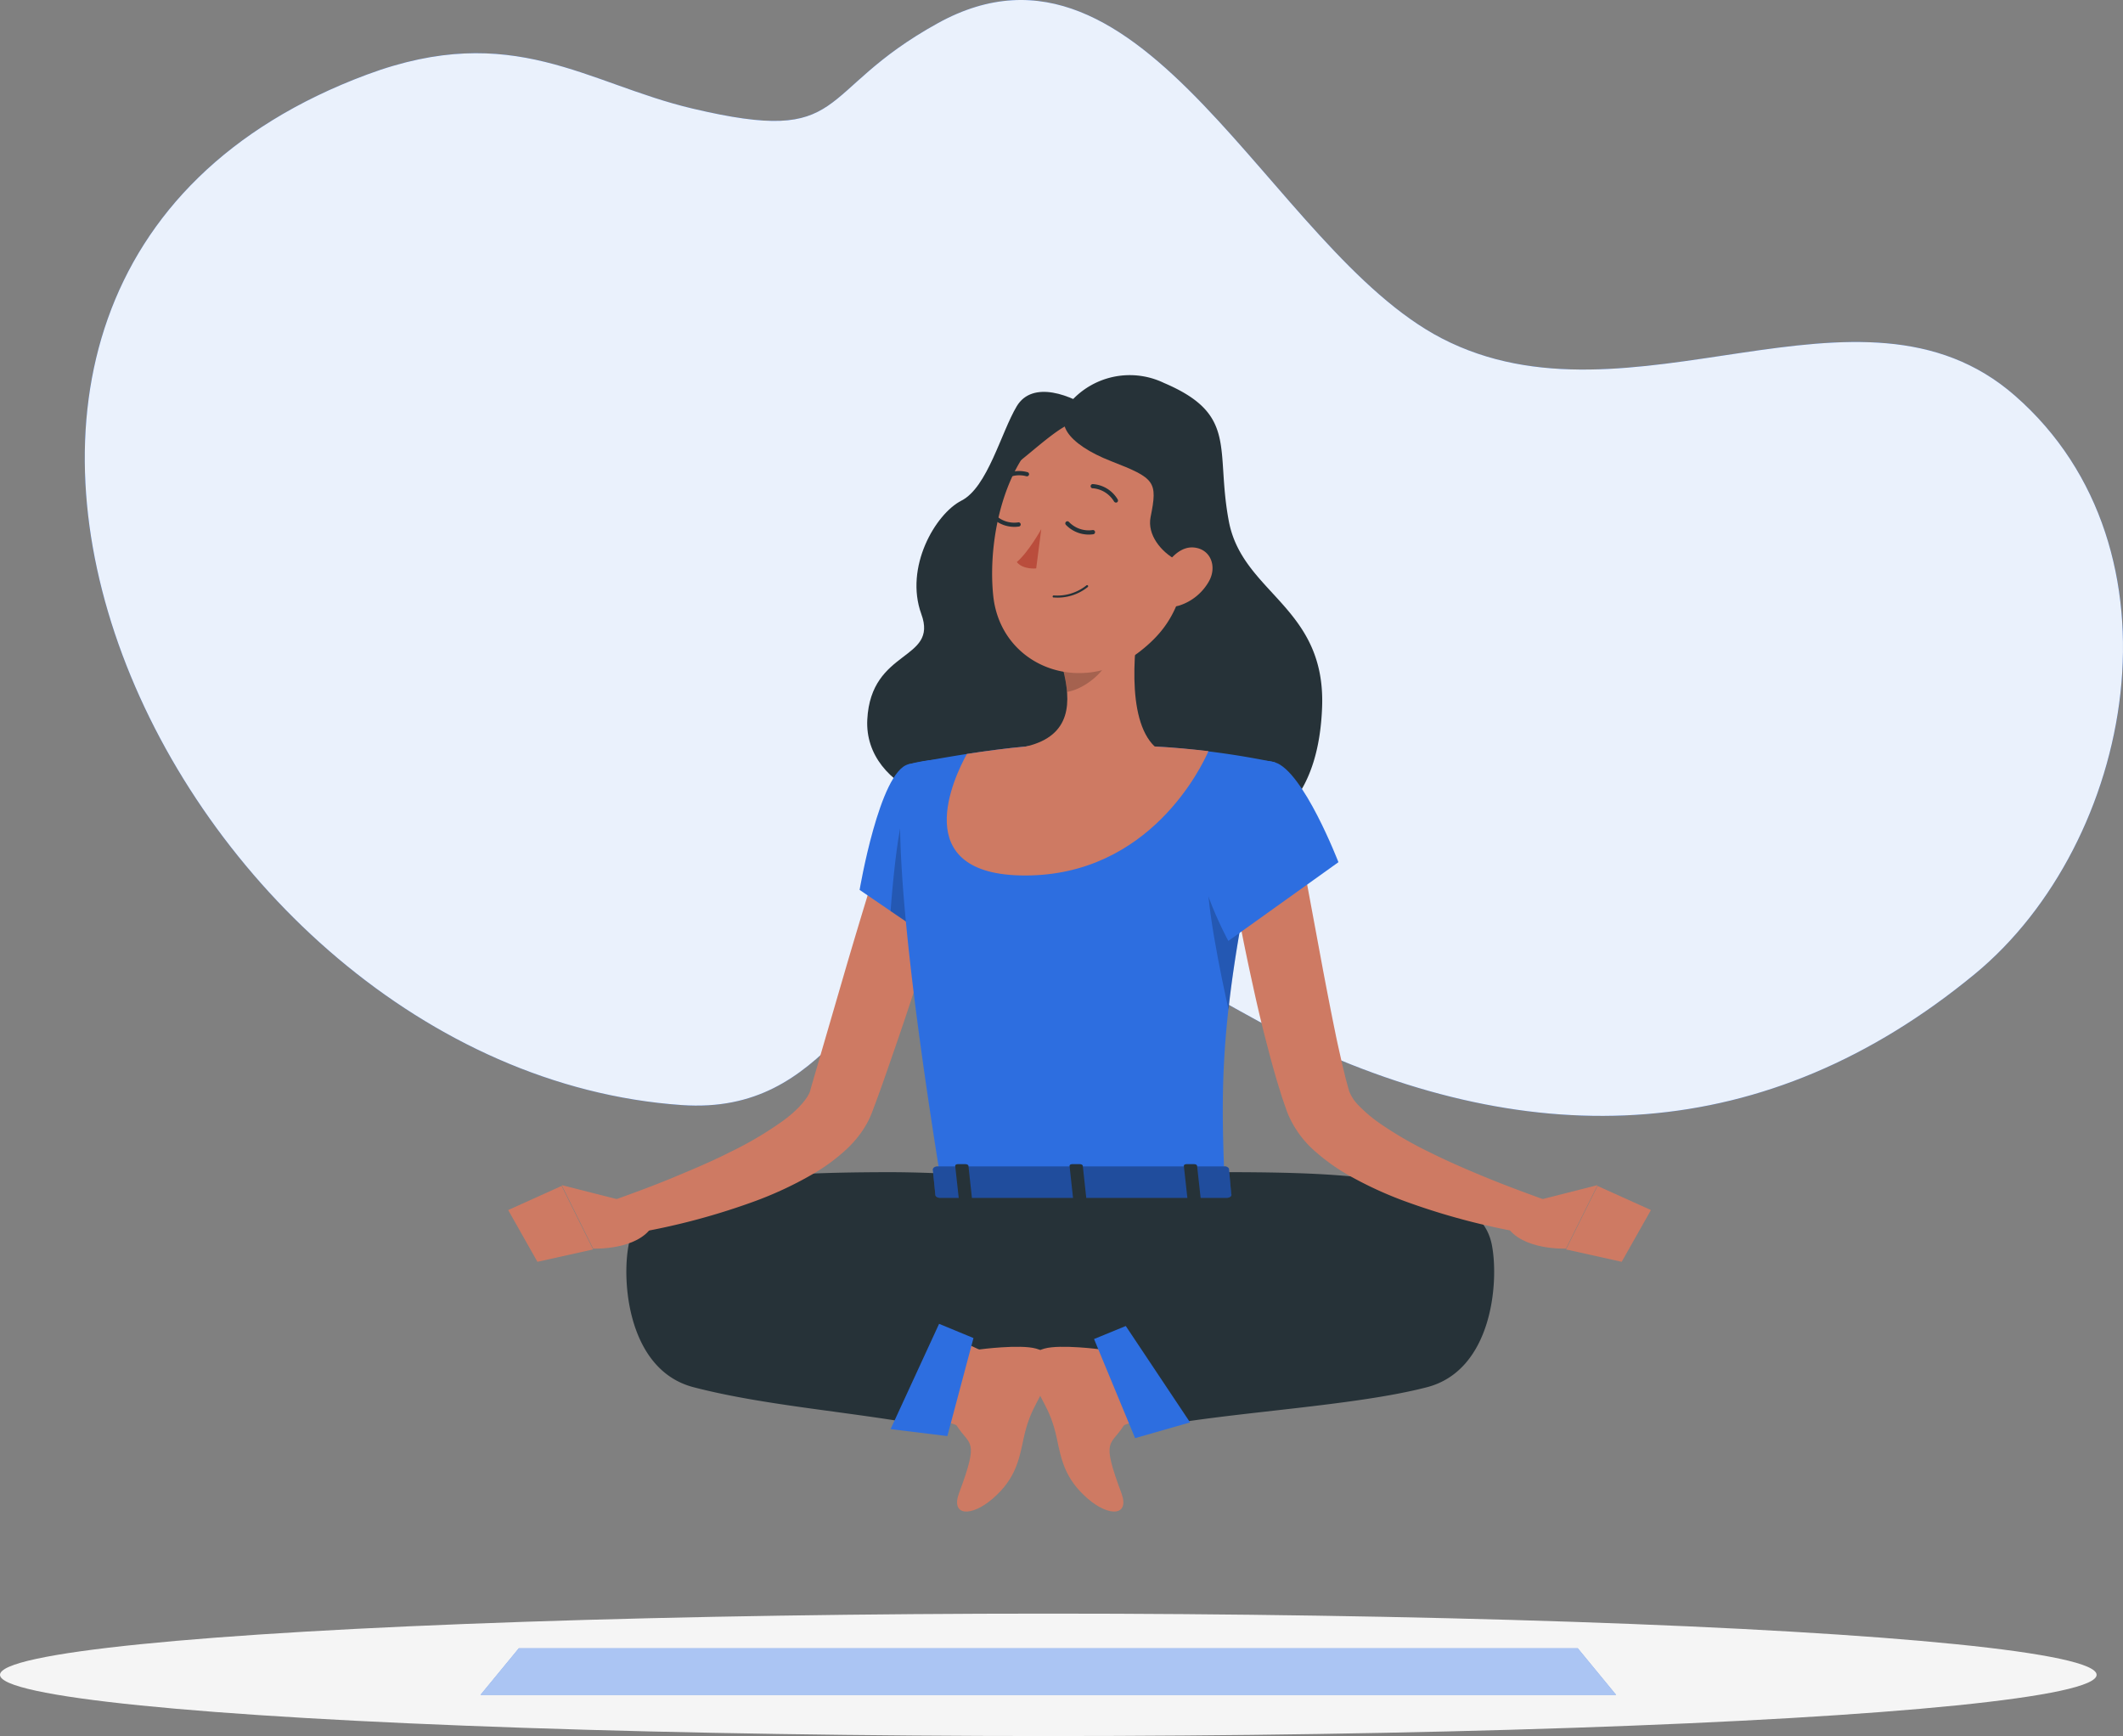 <svg xmlns="http://www.w3.org/2000/svg" width="392.661" height="321.047" viewBox="0 0 392.661 321.047">
  <rect x="0" y="0" width="392.661" height="321.047" fill="#808080" stroke="none"/>
  <g id="Meditation-rafiki_1_" data-name="Meditation-rafiki (1)" transform="translate(-56.11 -106.513)">
    <g id="freepik--background-simple--inject-2">
      <path id="Tracé_831" data-name="Tracé 831" d="M322.76,169.08c-31.66-16.42-54.92-79.39-93.17-58.29-23.24,12.82-16,22.74-45.36,15.81C164.64,122,151,110.26,124,120.3c-103.68,38.6-36.39,184,58.18,190.57,27.64,1.92,32.17-24.57,52.71-31.23,20.89-6.76,43.28,10.94,60.95,19.31,43.93,20.81,86.87,19.55,125.53-12.32,29.44-24.26,39.89-78.56,7.42-106.94C400.14,154.61,357.69,187.19,322.76,169.08Z" fill="#2d6ee0"/>
      <path id="Tracé_832" data-name="Tracé 832" d="M322.76,169.08c-31.66-16.42-54.92-79.39-93.17-58.29-23.24,12.82-16,22.74-45.36,15.81C164.64,122,151,110.26,124,120.3c-103.68,38.6-36.39,184,58.18,190.57,27.64,1.92,32.17-24.57,52.71-31.23,20.89-6.76,43.28,10.94,60.95,19.31,43.93,20.81,86.87,19.55,125.53-12.32,29.44-24.26,39.89-78.56,7.42-106.94C400.14,154.61,357.69,187.19,322.76,169.08Z" fill="#fff" opacity="0.9"/>
    </g>
    <g id="freepik--Shadow--inject-2">
      <ellipse id="freepik--path--inject-2" cx="193.89" cy="11.32" rx="193.89" ry="11.32" transform="translate(56.11 404.92)" fill="#f5f5f5"/>
    </g>
    <g id="freepik--Carpet--inject-2">
      <path id="Tracé_833" data-name="Tracé 833" d="M355.02,419.95H144.98l7.09-8.62H347.93Z" fill="#2d6ee0"/>
      <path id="Tracé_834" data-name="Tracé 834" d="M355.02,419.95H144.98l7.09-8.62H347.93Z" fill="#fff" opacity="0.6"/>
    </g>
    <g id="freepik--Character--inject-2">
      <path id="Tracé_835" data-name="Tracé 835" d="M189.42,336.84c26.11-.66,43.05,19.23,43.05,19.23-2.56,8.15-4.2,14.25-4.2,14.25-14.28-2.7-30.52-3.79-43.89-7.27-12.07-3.14-13.33-19.45-12-26.3s8.18-8.45,14.92-10.68c7.69-2.55,22.35-2.75,32.86-2.79,11.08,0,25.64,1,33.18,2.7,0,0,16-.71,27.89-.51,6.94-1.17,2.76,10.14-8.26,19.78A49.19,49.19,0,0,1,232.6,357h-.09" fill="#263238"/>
      <path id="Tracé_836" data-name="Tracé 836" d="M315,336.84c-26.11-.66-49.28,19.23-49.28,19.23,2.56,8.15,4.2,14.25,4.2,14.25,14.28-2.7,36.75-3.79,50.12-7.27,12.08-3.14,13.33-19.45,12-26.3s-8.18-8.45-14.92-10.68c-7.69-2.55-22.35-2.75-32.86-2.79-11.08,0-25.64,1-33.18,2.7,0,0-16-.71-27.88-.51-6.95-1.17-2.77,10.14,8.25,19.78A49.19,49.19,0,0,0,271.77,357h.09" fill="#263238"/>
      <path id="Tracé_837" data-name="Tracé 837" d="M232.59,266q-3.39,11.56-7.15,23c-1.25,3.82-2.52,7.63-3.84,11.43s-2.6,7.57-4.06,11.41l-.18.48-.24.58c-.16.38-.34.74-.52,1.1a20.006,20.006,0,0,1-1.2,1.94,20.731,20.731,0,0,1-2.71,3.09,34.48,34.48,0,0,1-5.75,4.31,68.148,68.148,0,0,1-11.76,5.51,126.769,126.769,0,0,1-24.05,6.09l-1.53-6.48c3.64-1.3,7.39-2.68,11-4.18s7.19-3,10.6-4.74a66,66,0,0,0,9.53-5.61c2.82-2,5.07-4.51,5.3-6L212.71,285q3.39-11.505,7-23Z" fill="#ce7a63"/>
      <path id="Tracé_838" data-name="Tracé 838" d="M172.21,328.78,160,325.68l5.82,11.74s8.28.36,11-4.25Z" fill="#ce7a63"/>
      <path id="Tracé_839" data-name="Tracé 839" d="M258.65,182.63c-4.38-3.17-11.58-5.83-14.48-1s-5.4,15-10.23,17.46-10.58,12.33-7.42,21-9.33,6.33-10,19.5,18.08,19.83,29.92,13.33,20.17-40.42,19.42-53.83S258.65,182.63,258.65,182.63Z" fill="#263238"/>
      <path id="Tracé_840" data-name="Tracé 840" d="M253.15,182.05a14.6,14.6,0,0,1,18.24-4.72c13.8,5.87,9.47,12.2,12,25.58s17.95,15.77,17.25,34.39c-1.19,31.71-29.25,25.83-37,17.41s.83-39.33.83-39.33Z" fill="#263238"/>
      <path id="Tracé_841" data-name="Tracé 841" d="M150.1,330.29l5.41,9.57,10.3-2.29-5.83-11.74Z" fill="#ce7a63"/>
      <path id="Tracé_842" data-name="Tracé 842" d="M224.1,247.86c-5.31,1.36-9,23.22-9,23.22l14.64,10s14-22.06,10-27.9C235.41,247.05,231.86,245.89,224.1,247.86Z" fill="#2d6ee0"/>
      <path id="Tracé_843" data-name="Tracé 843" d="M223.62,255.81,235,258.45l1.09,11.12A129.885,129.885,0,0,1,229.71,281l-8.88-6C221.21,269.89,222.18,259.27,223.62,255.81Z" opacity="0.2"/>
      <path id="Tracé_844" data-name="Tracé 844" d="M224.1,247.86s-6.1,2.14,6.16,77.82h52.37c-.88-21.31-.91-34.45,9.28-78.19a154,154,0,0,0-22.24-2.93c-8.81-.43-16-.71-23.77,0C235.68,245.49,224.1,247.86,224.1,247.86Z" fill="#2d6ee0"/>
      <path id="Tracé_845" data-name="Tracé 845" d="M279.59,267.8l6.76,5.75c-1.45,7.65-2.41,14-3,19.69C282.05,287.56,278.84,272.14,279.59,267.8Z" opacity="0.2"/>
      <path id="Tracé_846" data-name="Tracé 846" d="M267.32,217.79c-1.5,7.65-3,21.66,2.35,26.77,0,0-5,11.46-18.25,11.46s-5.52-11.46-5.52-11.46c8.53-2,8.31-8.37,6.82-14.31Z" fill="#ce7a63"/>
      <path id="Tracé_847" data-name="Tracé 847" d="M269.67,244.56c-8.81-.43-16-.71-23.78,0-3.68.33-7.53.85-10.95,1.38-2.26,4.09-11.23,22.48,10.78,22.48,23.08,0,32.7-20.22,33.9-23C276.53,245.06,273.11,244.73,269.67,244.56Z" fill="#ce7a63"/>
      <path id="Tracé_848" data-name="Tracé 848" d="M261.37,222.87l-8.64,7.37a25.391,25.391,0,0,1,.73,4.22c3.26-.47,7.74-4.05,8.08-7.46A11.48,11.48,0,0,0,261.37,222.87Z" opacity="0.2"/>
      <path id="Tracé_849" data-name="Tracé 849" d="M277.4,203.33c-2.4,12.57-3.17,17.94-10.4,23.61-10.88,8.54-25.79,2.83-27.18-10.21-1.25-11.73,2.91-30.31,16-33.75a17.45,17.45,0,0,1,21.58,20.35Z" fill="#ce7a63"/>
      <path id="Tracé_850" data-name="Tracé 850" d="M255,181.63c-4.51,2.53-1.52,7,6.62,10.17s8.63,3.75,7.3,10.33S279.45,214.8,279.6,208s2.57-19.7-3.76-23.29S259.77,179,255,181.63Z" fill="#263238"/>
      <path id="Tracé_851" data-name="Tracé 851" d="M254.32,184.8c-4,1.29-13.09,11.16-12.42,7.91s2.37-7.75,7.17-9.41a26,26,0,0,1,7.08-1.71Z" fill="#263238"/>
      <path id="Tracé_852" data-name="Tracé 852" d="M279.78,213.89a9.7,9.7,0,0,1-5.48,4.58c-3.11,1-4.68-1.69-3.83-4.63.77-2.65,3.3-6.36,6.43-6.08S281.19,211.23,279.78,213.89Z" fill="#ce7a63"/>
      <path id="Tracé_853" data-name="Tracé 853" d="M229.69,368.83l4.79-13.67c.18-.5,2.25.81,2.76.91,0,0,7.51-1,10.5-.16s2.86,2.76,2.31,4.8c-1.27,4.74-3.32,5.64-4.64,11.92-.81,3.83-1.47,7.36-5.66,11-4,3.47-7.84,3.26-6.26-1,3.8-10.16,2-8.65-.4-12.43C232.65,369.56,229.43,369.55,229.69,368.83Z" fill="#ce7a63"/>
      <path id="Tracé_854" data-name="Tracé 854" d="M267.33,368.83l-4.8-13.67c-.18-.5-2.25.81-2.76.91,0,0-7.51-1-10.5-.16s-2.86,2.76-2.31,4.8c1.27,4.74,3.32,5.64,4.64,11.92.81,3.83,1.47,7.36,5.66,11,4,3.47,7.84,3.26,6.26-1-3.8-10.16-2-8.65.4-12.43C264.36,369.56,267.58,369.55,267.33,368.83Z" fill="#ce7a63"/>
      <path id="Tracé_855" data-name="Tracé 855" d="M231.33,372.09l4.83-18.13-6.36-2.63-8.97,19.47Z" fill="#2d6ee0"/>
      <path id="Tracé_856" data-name="Tracé 856" d="M266.05,372.47l-7.59-18.33,5.87-2.41,11.89,17.83Z" fill="#2d6ee0"/>
      <path id="Tracé_857" data-name="Tracé 857" d="M248.7,204.36s-2.32,4.21-4.53,6.1c1.2,1.45,3.59,1.17,3.59,1.17Z" fill="#ba4d3c"/>
      <path id="Tracé_858" data-name="Tracé 858" d="M250.91,217h.08a8.9,8.9,0,0,0,6.3-1.92.2.2,0,1,0-.28-.28,8.67,8.67,0,0,1-6,1.83.2.2,0,0,0-.13.36Z" fill="#263238"/>
      <path id="Tracé_859" data-name="Tracé 859" d="M262.34,199.41a.38.38,0,0,0,.37,0,.39.39,0,0,0,.12-.54,5.78,5.78,0,0,0-4.55-2.83.39.39,0,1,0,0,.77,5.08,5.08,0,0,1,3.9,2.48.44.44,0,0,0,.16.12Z" fill="#263238"/>
      <path id="Tracé_860" data-name="Tracé 860" d="M253.61,202.92a.39.39,0,0,0-.35.66,5.86,5.86,0,0,0,5.08,1.73.4.4,0,0,0,.3-.47.39.39,0,0,0-.46-.3,5.05,5.05,0,0,1-4.37-1.51.4.4,0,0,0-.2-.11Z" fill="#263238"/>
      <path id="Tracé_861" data-name="Tracé 861" d="M239.86,201.5a.37.37,0,0,0-.35.1.4.4,0,0,0,0,.56,5.84,5.84,0,0,0,5.08,1.72.39.39,0,0,0,.3-.46.4.4,0,0,0-.47-.3,5,5,0,0,1-4.36-1.52.42.42,0,0,0-.2-.1Z" fill="#263238"/>
      <path id="Tracé_862" data-name="Tracé 862" d="M241,195.58a.39.39,0,0,0,.4,0,5,5,0,0,1,4.52-1,.4.4,0,0,0,.5-.24.39.39,0,0,0-.24-.5,5.85,5.85,0,0,0-5.26,1.08.39.39,0,0,0-.07.55.33.33,0,0,0,.15.11Z" fill="#263238"/>
      <path id="Tracé_863" data-name="Tracé 863" d="M283.41,322.61l.42,4.68c.18.37-.25.74-.85.74H230c-.47,0-.86-.23-.89-.53l-.47-4.69c0-.32.38-.6.89-.6h53a.94.94,0,0,1,.88.4Z" fill="#2d6ee0"/>
      <path id="Tracé_864" data-name="Tracé 864" d="M283.41,322.61l.42,4.68c.18.37-.25.74-.85.74H230c-.47,0-.86-.23-.89-.53l-.47-4.69c0-.32.38-.6.89-.6h53a.94.94,0,0,1,.88.4Z" opacity="0.3"/>
      <path id="Tracé_865" data-name="Tracé 865" d="M276.29,328.54h1.42c.28,0,.5-.15.48-.33l-.67-6.09c0-.18-.26-.32-.55-.32h-1.42c-.28,0-.5.14-.48.32l.67,6.09C275.76,328.39,276,328.54,276.29,328.54Z" fill="#263238"/>
      <path id="Tracé_866" data-name="Tracé 866" d="M234,328.54h1.42c.28,0,.49-.15.47-.33l-.66-6.09c0-.18-.27-.32-.55-.32h-1.42c-.28,0-.5.14-.48.32l.67,6.09C233.47,328.39,233.71,328.54,234,328.54Z" fill="#263238"/>
      <path id="Tracé_867" data-name="Tracé 867" d="M255.14,328.54h1.42c.29,0,.5-.15.48-.33l-.66-6.09c0-.18-.27-.32-.55-.32h-1.42c-.29,0-.5.14-.48.32l.66,6.09C254.61,328.39,254.86,328.54,255.14,328.54Z" fill="#263238"/>
      <path id="Tracé_868" data-name="Tracé 868" d="M296.56,263l4.29,23.12c.73,3.84,1.47,7.67,2.25,11.46.38,1.89.82,3.76,1.23,5.61l.66,2.73.64,2.34a7.69,7.69,0,0,0,1.85,2.77,26.3,26.3,0,0,0,3.69,3.13,69.582,69.582,0,0,0,9.46,5.49c3.38,1.68,6.91,3.21,10.48,4.67s7.26,2.83,10.84,4.12l-1.53,6.48a126.647,126.647,0,0,1-23.74-6,70.371,70.371,0,0,1-11.61-5.34,36.422,36.422,0,0,1-5.68-4.11,18.9,18.9,0,0,1-5-6.79l-.23-.57-.15-.43-.27-.76-.53-1.54-.93-3q-.88-3-1.63-5.9-1.55-5.86-2.81-11.72c-1.74-7.82-3.23-15.61-4.51-23.52Z" fill="#ce7a63"/>
      <path id="Tracé_869" data-name="Tracé 869" d="M291.91,247.49c5.25,1.59,11.75,18.47,11.75,18.47L283.3,280.52s-7.62-13.9-5.41-20.68C280.18,252.78,285.92,245.67,291.91,247.49Z" fill="#2d6ee0"/>
      <path id="Tracé_870" data-name="Tracé 870" d="M339.35,328.78l12.23-3.1-5.83,11.74s-8.27.36-11-4.25Z" fill="#ce7a63"/>
      <path id="Tracé_871" data-name="Tracé 871" d="M361.46,330.29l-5.41,9.57-10.3-2.29,5.83-11.74Z" fill="#ce7a63"/>
    </g>
  </g>
</svg>
